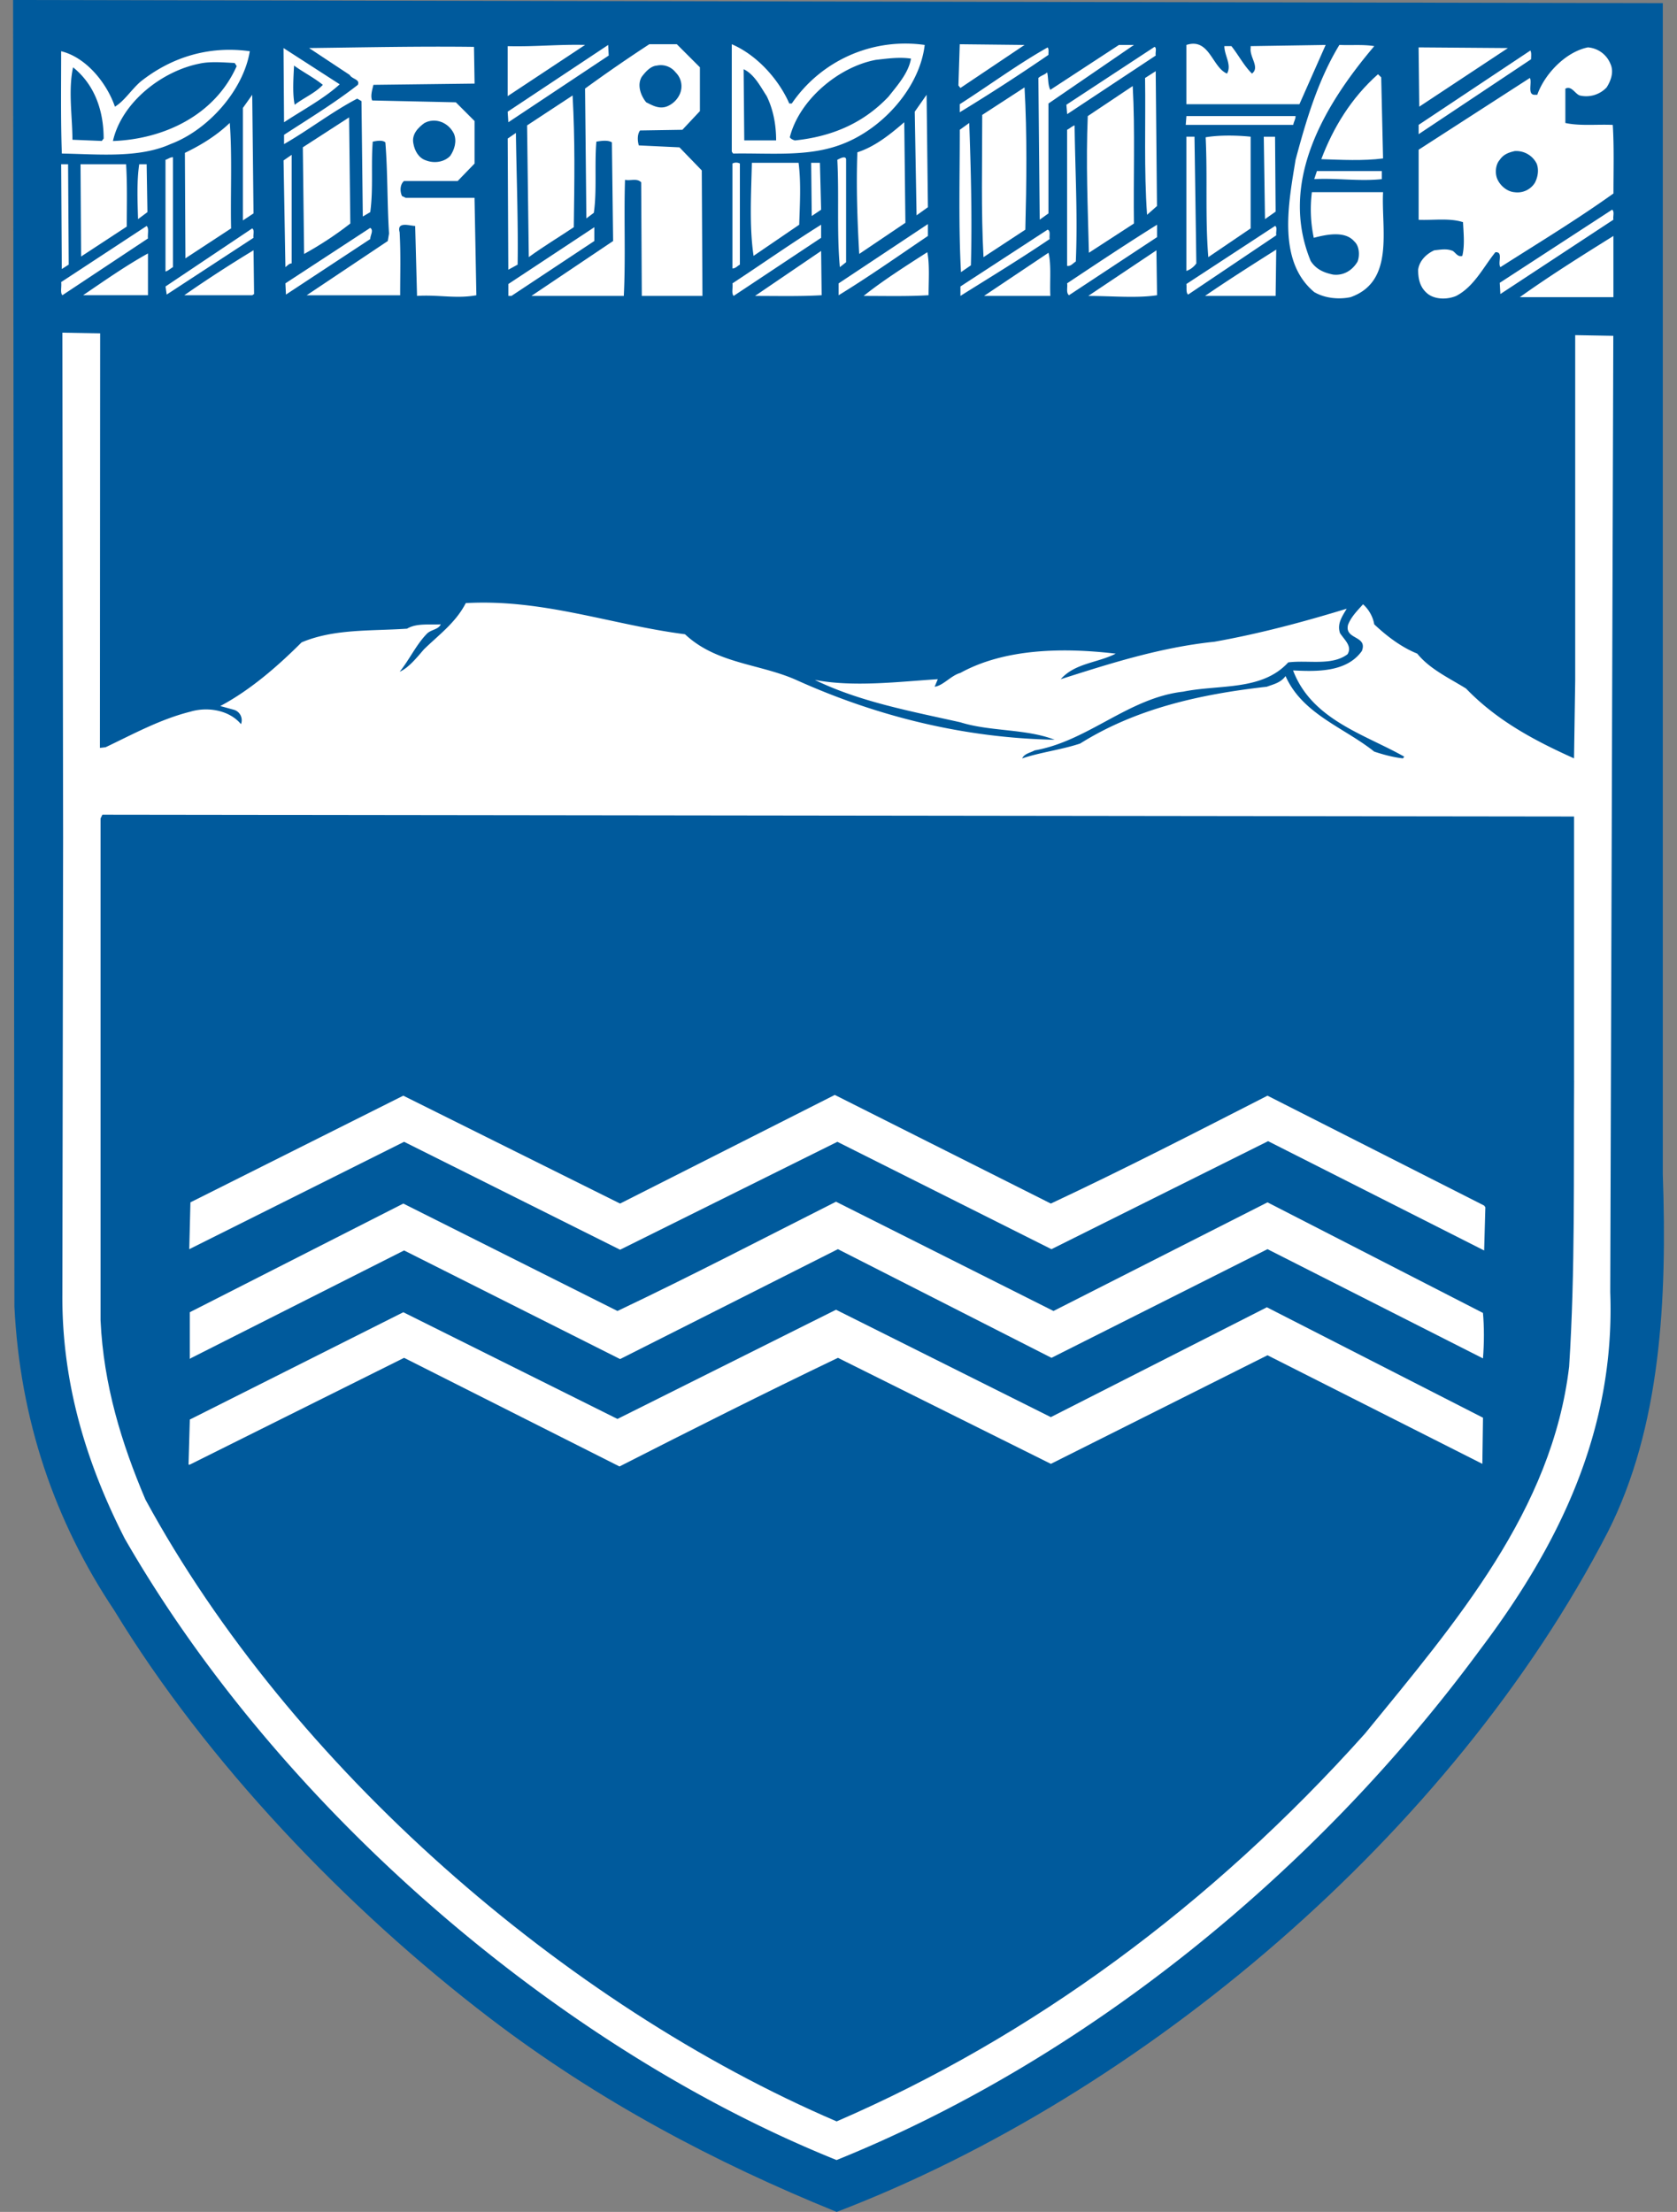         <svg
          xmlns="http://www.w3.org/2000/svg"
          width="47"
          height="62"
          viewBox="0 0 47 62"
        >
          <rect x="0" y="0" width="47" height="62" fill="#808080" stroke="none"/>
          <style>
            .st0 {
              fill: #fff;
            }
            .st1 {
              fill: #005a9c;
            }
          </style>
          <path
            class="st1"
            d="M46.602.088v32.825c.123 3.52-.053 7.09-1.541 10.029C40.688 51.412 32.007 58.727 23.449 62c-3.412-1.384-6.684-3.116-9.712-5.426-4.06-3.1-7.963-7.21-10.531-11.429C1.523 42.625.56 39.79.404 36.624L.367 0l46.235.088z"
          ></path>
          <path
            class="st0"
            d="M25.916 1.26c-.139 1.19-1.173 2.345-2.311 2.779-.945.368-2.011.246-3.059.265l-.037-.054V1.24c.7.299 1.314.98 1.612 1.662h.069a3.852 3.852 0 0 1 3.726-1.642m-6.3.627v1.227l-.491.524-1.187.019c-.089.122-.067.314-.034.419l1.138.054.626.647.019 3.518h-1.7L17.97 5.11c-.122-.123-.296-.035-.453-.069-.034 1.03.019 2.201-.034 3.254h-2.59l2.29-1.539-.034-2.766c-.122-.074-.313-.038-.435-.02-.055.647.018 1.382-.071 1.995l-.209.157-.037-3.639a41.961 41.961 0 0 1 1.801-1.243h.771l.647.647zm7.301.579l-.056-.07.037-1.156 1.816.02zm-12.689.229V1.294c.754.02 1.4-.053 2.17-.035l-2.17 1.436zm.019.732l-.019-.296 2.817-1.871.015.297zm15.137-.525v3.08l-.245.176-.037-3.972c.07-.069.178-.087.245-.157.037.139.016.349.09.489L31.36 1.26h.42l-2.396 1.642zm5.005-.839c.138-.246-.075-.507-.075-.771h.197c.209.264.348.545.577.771.228-.177-.07-.456-.037-.716v-.054l2.102-.033-.735 1.661H33.25V1.26c.647-.21.718.627 1.139.803m4.127-.77c-1.381 1.628-2.695 3.796-1.783 6.021.156.245.387.333.629.383.298.035.544-.123.686-.366.066-.174.049-.438-.09-.561-.264-.314-.803-.191-1.138-.104a3.895 3.895 0 0 1-.053-1.279h1.995c-.053 1.036.334 2.503-.912 2.943-.329.068-.715.033-1.016-.142-1.05-.874-.716-2.521-.524-3.708.3-1.123.632-2.24 1.228-3.221.33.016.664-.018.978.034m-25.215 1.05l-2.835.035c-.035.141-.089.317-.035.438l2.345.052.524.524v1.193l-.473.489h-1.504c-.107.087-.123.278-.056.421l.105.05h1.927l.052 2.731c-.576.104-1.049-.02-1.663.018l-.052-1.961c-.14 0-.524-.141-.436.177.034.608.015 1.153.015 1.767H8.594l2.274-1.521.035-.21c-.054-.844-.035-1.718-.103-2.556-.088-.073-.246-.039-.353-.02-.052.646.019 1.313-.07 1.976l-.209.123-.037-3.235-.12-.069c-.703.367-1.349.872-2.05 1.274v-.26c.701-.456 1.418-.893 2.068-1.401.069-.157-.162-.157-.229-.278l-1.137-.753c1.523-.018 3.046-.053 4.621-.033l.017 1.029z"
          ></path>
          <path
            class="st0"
            d="M32.391 1.557L29.909 3.2l-.022-.264 2.471-1.623c.069.034.015.157.033.244m-3.029-.228c.039.053.021.141.021.21a54.862 54.862 0 0 1-2.485 1.608v-.226c.822-.525 1.627-1.121 2.464-1.592M39.777 2.99l-.019-1.662 2.504.019zm5.355-1.206c.106.226.019.472-.104.666a.788.788 0 0 1-.755.226c-.138-.053-.225-.279-.402-.191v.962c.402.089.893.034 1.329.054.039.629.019 1.276.019 1.922-1.031.737-2.1 1.384-3.168 2.065-.085-.122.09-.437-.141-.418-.329.403-.592.962-1.099 1.225-.244.104-.581.104-.789-.053-.226-.176-.277-.421-.277-.682.033-.245.223-.44.453-.544.193-.02.35-.054.523.02.09.068.139.172.262.137.073-.297.034-.646.02-.945-.369-.122-.823-.051-1.244-.067V4.197l3.118-2.012c.067.123-.074.456.12.472h.087c.21-.595.806-1.206 1.419-1.329a.74.74 0 0 1 .629.456m-35.611.579c-.44.402-1.034.717-1.56 1.064l-.015-2.08 1.575 1.016zm-2.52-.927C6.823 2.52 5.847 3.638 4.779 4.039c-.893.403-2.05.281-3.046.265-.034-.944-.019-1.94-.019-2.868.703.172 1.279.892 1.507 1.554.263-.157.454-.47.715-.699.858-.683 1.911-1.016 3.065-.855m35.909.225l-3.151 2.1V3.5l3.132-2.084c.035.069.019.158.019.245"
          ></path>
          <path
            class="st1"
            d="M25.532 1.643c-.071.402-.369.735-.632 1.068-.733.771-1.626 1.121-2.624 1.226-.052-.02-.104-.035-.141-.089.264-1.049 1.369-1.977 2.417-2.171.314-.034.648-.084.98-.034m-18.899.21c-.614 1.383-2.047 2.049-3.468 2.1.246-1.085 1.369-1.957 2.419-2.168.298-.069.681-.035.994-.019l.055.087zm2.415.525c-.209.228-.543.368-.789.559-.067-.313-.034-.77-.018-1.099.264.191.544.329.807.54m9.887-.349a.543.543 0 0 1 .123.595.665.665 0 0 1-.384.366c-.211.068-.386-.034-.564-.123-.156-.191-.261-.489-.123-.716.108-.142.246-.299.424-.313a.525.525 0 0 1 .524.191M2.905 3.883l-.052.068-.823-.034c0-.646-.123-1.383.018-2.03.611.491.857 1.225.857 1.996m18.583-1.188c.178.364.264.786.264 1.241h-.893l-.018-1.996c.3.141.474.491.647.755"
          ></path>
          <path
            class="st0"
            d="M32.148 6.021c-.09-1.227-.037-2.608-.056-3.835l.298-.191.036 3.78-.278.246zm6.614-1.58c-.56.073-1.172.038-1.731.021.331-.878.838-1.716 1.589-2.381l.09.087.052 2.273zM31.78 6.265l-1.262.82c-.032-1.294-.086-2.521-.032-3.831l1.26-.842c.069 1.244.016 2.628.034 3.853m-3.044.173l-1.172.77c-.07-1.276-.036-2.658-.036-3.987l1.186-.771c.074 1.328.056 2.678.022 3.988M6.808 3.025v3.153l.297-.196-.036-3.325zm18.829.106l.051 2.905.318-.228-.037-3.151zm-9.556 3.238c-.417.278-.856.543-1.261.838l-.048-3.692 1.276-.839c.07 1.314.051 2.344.033 3.693M36.31 3.254c0 .09-.05.158-.067.246h-3.011l.019-.246h3.059zM9.818 6.265c-.42.329-.856.61-1.295.854l-.036-2.99 1.297-.839.034 2.975z"
          ></path>
          <path
            class="st1"
            d="M12.721 3.745c.089.207.018.452-.105.627-.173.178-.454.212-.681.123-.208-.068-.316-.279-.349-.47-.056-.265.141-.456.313-.579.298-.157.665-.019.822.299"
          ></path>
          <path
            class="st0"
            d="M24.081 7.118c-.052-.907-.088-1.906-.052-2.849.488-.158.908-.491 1.314-.843l.032 2.819-1.294.873zM6.477 6.402l-1.28.839-.015-2.956c.436-.21.872-.471 1.258-.84.071.949.015 2.032.037 2.957m20.734 1.035l-.278.191c-.071-1.259-.034-2.66-.034-3.99l.265-.191c.047 1.329.083 2.643.047 3.99m2.906-3.922c.016 1.295.089 2.54.034 3.815-.086.053-.142.141-.244.122V3.638c.07-.034.143-.103.21-.123m-15.61 3.903l-.261.142-.017-3.676.23-.158c.015 1.156.067 2.502.048 3.692m20.544-1.016l-1.187.806c-.091-1.118-.019-2.222-.074-3.36.402-.068.911-.053 1.261-.016v2.57zm-1.522.981a.578.578 0 0 1-.279.212V3.832h.227l.052 3.551zm1.89-3.55l.034 2.309.298-.21-.016-2.099z"
          ></path>
          <path
            class="st1"
            d="M43.066 4.584c.07.175.034.385-.052.544a.575.575 0 0 1-.563.26c-.208-.015-.401-.176-.486-.367-.069-.156-.056-.402.067-.54.107-.16.265-.211.419-.246a.64.64 0 0 1 .615.349"
          ></path>
          <path
            class="st0"
            d="M8.174 7.383c-.071 0-.123.068-.175.104l-.052-2.99.227-.157v3.043zm15.539-.033l-.175.138c-.089-.962-.019-2.03-.071-3.008.071-.037.227-.123.246-.019V7.35zm-18.865.137c-.068.037-.139.108-.21.123V4.479c.071-.018.121-.072.209-.072v3.08zm15.888-.069c-.067.034-.119.107-.209.107V4.584a.221.221 0 0 1 .209 0v2.834zm1.645-2.855c.073.564.035 1.173.018 1.736l-1.279.873c-.123-.821-.067-1.75-.048-2.608h1.309zm.353 0l.016 1.492.263-.177-.034-1.315zm-21.02.04l.018 2.938.194-.124-.018-2.814zm1.82 0c.036.575.019 1.171.019 1.748l-1.28.839-.016-2.587h1.277zm.598 1.343l-.263.196c-.015-.508-.038-1.068.033-1.539h.208l.022 1.343zm34.596-.925c-.632.068-1.262-.035-1.895 0l.075-.226h1.819v.226zm6.49 1.137L42.05 8.242l-.018-.314 3.15-2.051c.073.055.017.191.036.281m-19.212.456c-.826.559-1.646 1.137-2.502 1.662v-.333l2.502-1.662v.333zm-2.993.052l-2.451 1.628c-.069-.072-.016-.228-.034-.351.822-.54 1.644-1.119 2.485-1.644v.367zm9.415-.019L29.96 8.275c-.089-.068-.033-.226-.053-.333.84-.56 1.68-1.118 2.521-1.643v.348zm-28.281.037L1.749 8.275c-.068-.068-.016-.245-.035-.368L4.11 6.334c.072.068.022.227.037.35m31.623-.089l-2.471 1.662c-.067-.051-.035-.191-.049-.296l2.486-1.628c.071.035.015.177.034.262M14.335 8.294h-.088v-.333l2.41-1.592v.386zm-3.959-1.593L8.014 8.257l-.015-.315 2.377-1.555c.105.069 0 .207 0 .314m-3.271-.035L4.672 8.257l-.033-.227 2.43-1.628c.073.054.019.177.036.264m22.313.035c-.826.559-1.663 1.068-2.501 1.593V8.03l2.444-1.593c.09.034.04.177.057.264m15.8 1.628h-2.623c.857-.611 1.751-1.171 2.623-1.715v1.715zm-9.467-.035h-1.978c.664-.455 1.329-.876 1.995-1.298l-.017 1.298zm-28.63-.053l-.052.035H5.164a36.732 36.732 0 0 1 1.942-1.261l.015 1.226zm25.307.034c-.562.088-1.279.02-1.928.02l1.91-1.278.018 1.258zm-9.4 0c-.613.036-1.243.02-1.868.02l1.853-1.261.015 1.241zm2.996 0c-.598.036-1.209.02-1.82.02.524-.421 1.188-.843 1.785-1.226.069.349.035.805.035 1.206m3.413.019H27.58l1.805-1.209c.084.333.032.805.052 1.209m-25.29-.019H2.329c.591-.401 1.189-.823 1.818-1.171v1.171zM2.8 20.964l.16-.019c.77-.367 1.538-.788 2.377-.997.47-.141 1.083-.052 1.417.35a.305.305 0 0 0-.192-.401l-.388-.107c.826-.438 1.594-1.1 2.278-1.784.911-.384 1.924-.315 2.956-.384.264-.158.613-.105.945-.122-.068.155-.28.14-.403.278-.297.314-.469.701-.748 1.05.245-.103.486-.402.68-.628.436-.422.894-.754 1.172-1.295 2.17-.123 4.094.611 6.144.873.893.84 2.117.824 3.148 1.295 2.222.999 4.655 1.613 7.211 1.662-.808-.313-1.804-.226-2.642-.489-1.402-.314-2.82-.575-4.079-1.188 1.101.208 2.327.051 3.447-.02l-.089.212c.245-.035.456-.314.721-.388 1.239-.683 2.869-.716 4.354-.54-.508.261-1.139.261-1.541.716 1.37-.436 2.785-.892 4.307-1.05 1.279-.228 2.503-.558 3.708-.926-.122.21-.277.418-.188.683.122.191.35.366.211.593-.442.333-1.104.157-1.662.229-.737.806-1.928.613-2.944.82-1.536.175-2.66 1.383-4.163 1.647-.124.068-.283.087-.35.224.509-.171 1.102-.242 1.626-.417 1.561-.979 3.359-1.382 5.232-1.592.179-.069.386-.107.524-.299.476 1.068 1.63 1.436 2.485 2.117.265.088.524.158.805.19l.037-.048c-1.121-.632-2.591-1.035-3.116-2.417.666.034 1.503.053 1.928-.545.171-.436-.491-.313-.388-.732.087-.228.266-.403.421-.577.157.138.28.35.313.561.369.348.771.646 1.206.822.354.437.893.683 1.368.979.875.909 1.942 1.469 3.026 1.957l.033-2.186V9.394l1.068.019-.086 26.811c.141 3.868-1.435 7.085-3.641 10.007-4.69 6.373-11.2 11.552-18.042 14.315C15.665 57.414 7.858 50.71 3.5 43.134c-1.064-2.081-1.767-4.338-1.752-6.844l.021-12.825-.021-14.14 1.059.019-.007 11.62z"
          ></path>
          <path
            class="st1"
            d="M44.116 30.29c-.016 2.574.033 5.338-.139 8.016-.477 4.025-3.151 7.14-5.723 10.288-4.306 4.813-9.345 8.507-14.806 10.869-7.595-3.256-15.294-9.925-19.372-17.43-.667-1.573-1.173-3.202-1.258-5.025V22.941l.052-.105 41.245.051v7.403z"
          ></path>
          <path
            class="st0"
            d="M29.451 33.736c2.05-.961 4.06-1.996 6.072-3.024l6.072 3.08.034.048-.034 1.211-6.055-3.064-6.072 3.028-6-3.01-6.089 3.025-6.054-3.025-6.021 3.01.033-1.313 5.965-2.99 6.076 3.024 6.018-3.045 6.055 3.045z"
          ></path>
          <path
            class="st0"
            d="M35.523 33.702l6.039 3.1c.035.382.035.856 0 1.274l-6.039-3.062-6.054 3.046-5.986-3.046-6.104 3.081-6.054-3.045-5.987 3.025-.019.02v-1.313l5.984-3.046 6.002 3.011c2.064-.98 4.078-2.03 6.125-3.063l6.095 3.063 5.998-3.045z"
          ></path>
          <path
            class="st0"
            d="M41.545 41.032l-6.022-3.044-6.071 3.044-5.968-2.972c-2.044.98-4.094 2.012-6.122 3.045l-6.037-3.045-6.005 2.993h-.036l.036-1.263 5.983-3.008 6.002 2.991 6.125-3.061 6.021 3.01 6.055-3.079 6.057 3.096-.018 1.293z"
          ></path>
        </svg>